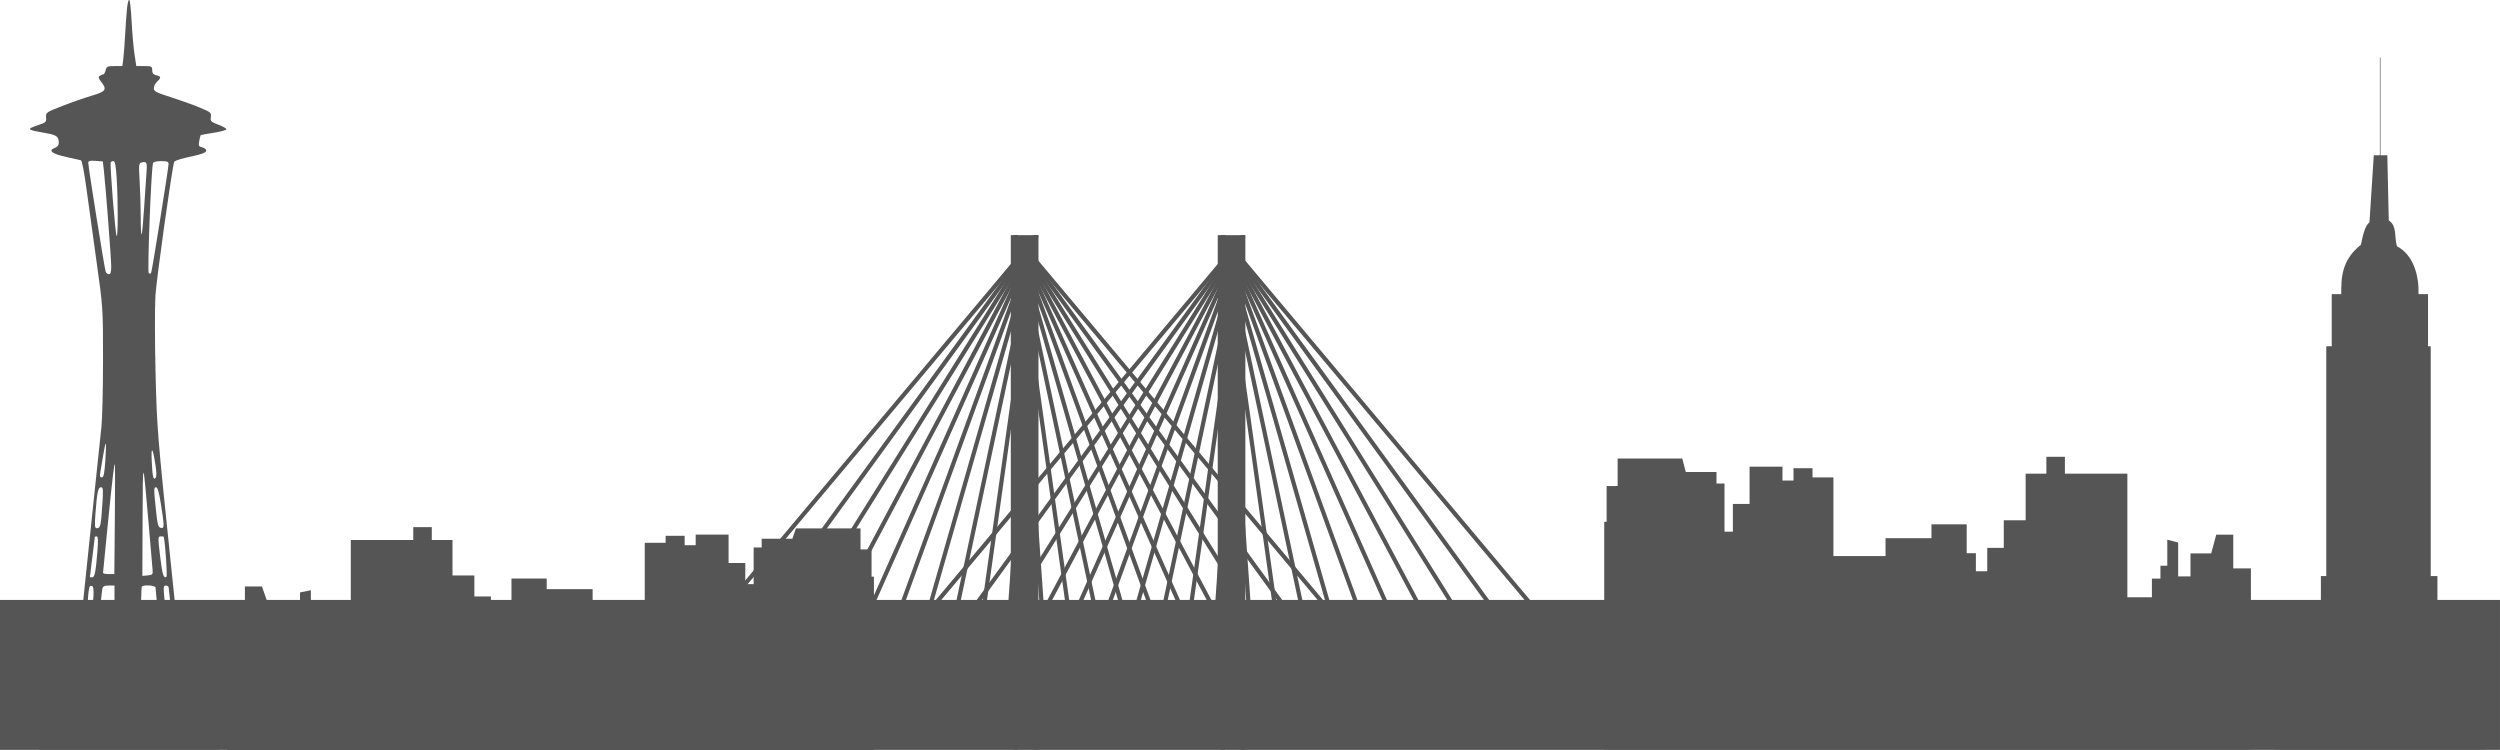 <?xml version="1.0" encoding="UTF-8" standalone="no"?>
<!DOCTYPE svg PUBLIC "-//W3C//DTD SVG 1.1//EN" "http://www.w3.org/Graphics/SVG/1.1/DTD/svg11.dtd">
<svg width="100%" height="100%" viewBox="0 0 1000 300" version="1.1" xmlns="http://www.w3.org/2000/svg" xmlns:xlink="http://www.w3.org/1999/xlink" xml:space="preserve" xmlns:serif="http://www.serif.com/" style="fill-rule:evenodd;clip-rule:evenodd;stroke-linejoin:round;stroke-miterlimit:1.414;">
    <g transform="matrix(43.478,0,0,1.538,-1130.43,146.154)">
        <rect x="26" y="61" width="23" height="39" style="fill:rgb(85,85,85);"/>
    </g>
    <g transform="matrix(1.311,0,0,1.311,-24.339,-397.404)">
        <path d="M57.3,305.918C57.135,307.637 56.876,311.293 56.725,314.043C56.574,316.793 56.326,319.999 56.175,321.168L55.9,323.293L53.5,323.293C51.35,323.293 51.069,323.423 50.8,324.543C50.632,325.243 50.335,325.793 50.125,325.793C49.911,325.793 49.45,325.986 49.05,326.243C48.48,326.61 48.546,326.943 49.407,328.043C51.29,330.447 50.9,331.049 46.65,332.297C44.519,332.923 40.425,334.35 37.625,335.443C32.625,337.394 32.503,337.48 32.625,338.943C32.739,340.315 32.55,340.511 30.4,341.238C26.442,342.578 26.55,342.696 32.75,343.784C35.85,344.329 36.5,344.833 36.5,346.693C36.5,347.455 36.1,347.947 35.2,348.293C33.142,349.084 34.5,350.098 38.9,351.055C41,351.512 42.989,351.961 43.275,352.043C43.564,352.126 44.294,355.868 44.9,360.368C45.506,364.871 46.898,374.943 48,382.793C49.991,396.976 50,397.118 50,412.968C50,421.718 49.775,430.954 49.5,433.468C49.225,435.981 48.215,445.593 47.258,454.793C44.672,479.643 44.115,484.978 42.228,502.893C41.279,511.893 40.5,519.519 40.5,519.793C40.5,520.098 38.55,520.293 35.5,520.293L30.5,520.293L30.5,531.793L85.5,531.793L85.5,526.043L85.5,520.293L80.525,520.293L75.55,520.293L75.3,518.668C75.163,517.774 73.114,498.418 70.75,475.668C66.614,435.868 66.434,433.632 66.025,416.918C65.791,407.368 65.776,396.728 65.991,393.293C66.31,388.193 71.045,354.44 71.708,352.543C71.812,352.245 73.25,351.698 74.85,351.348C80.3,350.155 81.5,349.74 81.5,349.043C81.5,348.698 80.925,348.252 80.275,348.093C79.182,347.825 79.082,347.618 79.35,346.168C79.516,345.268 79.706,344.476 79.775,344.393C79.844,344.311 81.625,343.972 83.725,343.643C85.825,343.314 87.595,342.84 87.65,342.593C87.705,342.343 86.625,341.72 85.225,341.193C82.925,340.328 82.718,340.118 82.9,338.843C83.088,337.529 82.875,337.35 79.425,335.918C77.417,335.085 73.425,333.656 70.625,332.768C66.175,331.357 65.5,330.998 65.5,330.043C65.5,329.443 65.955,328.531 66.5,328.037C67.803,326.858 67.75,326.448 66.25,326.091C65.35,325.876 65,325.443 65,324.543C65,323.383 64.825,323.293 62.575,323.293L60.15,323.293L59.6,319.668C59.298,317.678 58.903,313.168 58.725,309.668C58.547,306.168 58.22,303.18 58,303.043C57.782,302.907 57.463,304.218 57.3,305.918ZM50.243,354.993C50.808,359.993 52.5,382.08 52.5,384.443C52.5,386.143 52.306,386.793 51.8,386.793C51.427,386.793 50.966,386.443 50.812,386.043C50.469,385.148 45.5,354.093 45.5,352.843C45.5,352.196 45.925,352.076 47.725,352.218L49.95,352.393L50.243,354.993ZM54.173,357.643C54.599,364.693 54.588,375.578 54.156,375.143C53.75,374.736 52.035,353.243 52.36,352.643C52.462,352.455 52.85,352.293 53.2,352.293C53.668,352.293 53.941,353.793 54.173,357.643ZM63.253,355.943C63.114,357.639 62.785,362.518 62.525,366.718C62.265,370.918 61.925,374.518 61.775,374.668C61.624,374.819 61.5,372.493 61.5,369.493C61.5,366.511 61.353,361.518 61.175,358.468C60.872,353.268 60.914,352.879 61.8,352.682C63.358,352.336 63.517,352.693 63.253,355.943ZM70,353.143C70,354.293 65.033,385.357 64.707,386.243C64.542,386.693 64.271,386.764 63.95,386.443C63.481,385.974 64.702,354.593 65.255,352.893C65.375,352.524 66.325,352.293 67.725,352.293C69.525,352.293 70,352.47 70,353.143ZM50.7,443.743C50.426,447.693 50.192,448.793 49.625,448.793C49.098,448.793 48.968,448.418 49.15,447.418C49.288,446.66 49.68,444.293 50.025,442.143C50.37,439.993 50.74,438.344 50.85,438.468C50.961,438.593 50.894,440.943 50.7,443.743ZM65.957,444.743C66.358,447.243 66.388,448.605 66.05,448.943C65.316,449.677 65.097,448.743 64.863,443.893C64.63,439.072 65.107,439.443 65.957,444.743ZM63.967,463.543C64.535,470.143 65.056,476.218 65.125,477.043C65.237,478.381 65.075,478.559 63.625,478.693L62,478.843L62.073,461.193C62.15,442.399 62.146,442.393 63.967,463.543ZM53.6,461.668L53.45,478.293L51.725,478.293C50.775,478.293 50,478.125 50,477.918C50,477.711 50.69,470.693 51.536,462.293C52.972,448.043 53.411,444.408 53.643,444.843C53.702,444.953 53.683,452.518 53.6,461.668ZM49.769,457.393C49.344,463.643 49.187,464.293 48.1,464.293C47.455,464.293 47.399,463.643 47.703,459.643C48.194,453.193 48.496,451.793 49.4,451.793C50.05,451.793 50.099,452.543 49.769,457.393ZM67.672,456.993C68.739,463.743 68.737,464.42 67.65,464.198C66.731,464.01 66.581,463.293 65.804,455.393C65.514,452.443 65.576,451.793 66.15,451.793C66.661,451.793 67.071,453.193 67.672,456.993ZM48.298,471.193C47.782,477.643 47.456,479.293 46.7,479.293C46.3,479.293 46,479.239 46,479.168C46,479.099 46.336,476.368 46.75,473.068C47.164,469.768 47.5,467.026 47.5,466.943C47.5,466.865 47.775,466.793 48.075,466.793C48.487,466.793 48.55,468.043 48.298,471.193ZM68.523,466.893C68.997,468.943 69.672,478.945 69.35,479.148C68.465,479.707 68.084,478.443 67.401,472.693C66.736,467.093 66.746,466.793 67.6,466.793C68.1,466.793 68.51,466.837 68.523,466.893ZM47.074,485.093C46.715,491.093 46.236,493.954 45.55,494.196C44.968,494.401 44.912,493.443 45.22,488.493C45.613,482.193 45.737,481.623 46.65,481.937C47.047,482.073 47.19,483.143 47.074,485.093ZM53.5,497.793L53.5,513.793L50.25,513.793C47.2,513.793 47,513.722 46.997,512.643C46.992,511.043 49.493,484.213 49.769,482.893C49.954,482.013 50.35,481.793 51.75,481.793L53.5,481.793L53.5,497.793ZM66.024,482.393C66.038,482.75 66.671,489.993 67.425,498.443C68.179,506.893 68.676,513.911 68.525,513.993C68.374,514.075 66.725,514.041 64.875,513.918L61.5,513.693L61.5,498.068C61.5,489.468 61.657,482.286 61.85,482.093C62.455,481.488 65.997,481.743 66.024,482.393ZM70.025,482.418C70.039,482.761 70.332,485.468 70.675,488.418C71.251,493.368 71.233,493.793 70.45,493.793C69.596,493.793 69.419,492.943 68.695,485.393C68.393,482.243 68.453,481.793 69.175,481.793C69.625,481.793 70.011,482.077 70.025,482.418ZM45.723,500.443C45.13,508.243 44.943,509.293 44.15,509.293C43.55,509.293 43.455,508.818 43.675,506.918C43.828,505.6 44.095,502.818 44.275,500.668C44.514,497.818 44.785,496.793 45.3,496.793C45.866,496.793 45.947,497.493 45.723,500.443ZM71.213,498.893C71.894,504.343 72.068,508.793 71.6,508.793C70.93,508.793 70.644,507.293 70.247,501.693C70.01,498.343 70.066,496.793 70.425,496.793C70.713,496.793 71.069,497.743 71.213,498.893ZM44.162,512.793C44.018,513.343 43.698,513.793 43.45,513.793C42.932,513.793 42.882,513.193 43.306,512.093C43.734,510.985 44.477,511.593 44.162,512.793ZM72.171,513.393C72.371,514.243 72.304,514.793 72,514.793C71.719,514.793 71.5,514.093 71.5,513.193C71.5,511.38 71.712,511.443 72.171,513.393Z" style="fill:rgb(85,85,85);fill-rule:nonzero;"/>
    </g>
    <g id="rect3167" transform="matrix(1.311,0,0,1.311,-306.182,-415.772)">
        <path d="M959.676,334.74L959.676,364.513L957.816,364.513L956.5,384.963C955.132,386.016 954.485,388.869 953.883,391.834C947.895,396.567 947.875,402.046 947.887,406.889L944.987,406.889L944.987,422.8L943.316,422.8L943.316,492.9L941.676,492.9L941.676,502.604L938.776,502.604L938.776,509.63L935.466,509.63L935.466,536.505L927.617,536.505L927.617,545.799L991.736,545.799L991.736,536.505L983.256,536.505L983.256,509.63L980.135,509.63L980.135,502.604L977.235,502.604L977.235,492.9L975.186,492.9L975.186,422.8L974.366,422.8L974.366,406.889L971.466,406.889C971.638,401.814 970.215,395.074 964.884,392.272C964.045,389.518 964.982,386.079 962.385,384.379L961.946,364.513L959.865,364.513L959.865,334.74L959.676,334.74Z" style="fill:rgb(85,85,85);"/>
    </g>
    <g id="g3970" transform="matrix(1.311,0,0,1.311,193.662,-483.13)">
        <rect id="rect3867" x="160.683" y="440.27" width="8.359" height="137.602" style="fill:rgb(85,85,85);"/>
        <g id="g3929">
            <rect id="rect3887" x="167.756" y="440.27" width="1.286" height="156.892" style="fill:rgb(85,85,85);"/>
            <rect id="use3889" x="167.756" y="440.27" width="1.286" height="156.892" style="fill:rgb(85,85,85);"/>
            <path id="use3891" d="M169.042,440.359L167.76,440.27L156.815,596.779L158.098,596.869L169.042,440.359Z" style="fill:rgb(85,85,85);"/>
            <path id="use3893" d="M169.042,440.449L167.769,440.27L145.934,595.635L147.207,595.814L169.042,440.449Z" style="fill:rgb(85,85,85);"/>
            <path id="use3895" d="M169.042,440.537L167.785,440.27L135.165,593.733L136.423,594L169.042,440.537Z" style="fill:rgb(85,85,85);"/>
            <path id="use3897" d="M169.042,440.624L167.806,440.27L124.561,591.084L125.797,591.438L169.042,440.624Z" style="fill:rgb(85,85,85);"/>
            <path id="use3899" d="M169.042,440.71L167.834,440.27L114.174,587.7L115.382,588.139L169.042,440.71Z" style="fill:rgb(85,85,85);"/>
            <path id="use3901" d="M169.042,440.793L167.868,440.27L104.054,583.597L105.229,584.12L169.042,440.793Z" style="fill:rgb(85,85,85);"/>
            <path id="use3903" d="M169.042,440.873L167.907,440.27L94.251,578.797L95.386,579.401L169.042,440.873Z" style="fill:rgb(85,85,85);"/>
            <path id="use3905" d="M169.043,440.951L167.952,440.27L84.812,573.321L85.903,574.003L169.043,440.951Z" style="fill:rgb(85,85,85);"/>
            <path id="use3907" d="M169.043,441.026L168.002,440.27L75.783,567.198L76.824,567.954L169.043,441.026Z" style="fill:rgb(85,85,85);"/>
            <path id="use3909" d="M169.043,441.096L168.057,440.27L67.209,560.456L68.194,561.282L169.043,441.096Z" style="fill:rgb(85,85,85);"/>
        </g>
        <g id="use3943">
            <rect id="rect38871" x="161.58" y="440.27" width="1.286" height="156.892" style="fill:rgb(85,85,85);"/>
            <rect id="use38891" x="161.58" y="440.27" width="1.286" height="156.892" style="fill:rgb(85,85,85);"/>
            <path id="use38911" d="M161.58,440.359L162.863,440.27L173.807,596.779L172.524,596.869L161.58,440.359Z" style="fill:rgb(85,85,85);"/>
            <path id="use38931" d="M161.58,440.449L162.853,440.27L184.688,595.635L183.415,595.814L161.58,440.449Z" style="fill:rgb(85,85,85);"/>
            <path id="use38951" d="M161.58,440.537L162.838,440.27L195.457,593.733L194.199,594L161.58,440.537Z" style="fill:rgb(85,85,85);"/>
            <path id="use38971" d="M161.58,440.624L162.816,440.27L206.061,591.084L204.825,591.438L161.58,440.624Z" style="fill:rgb(85,85,85);"/>
            <path id="use38991" d="M161.58,440.71L162.788,440.27L216.448,587.7L215.24,588.139L161.58,440.71Z" style="fill:rgb(85,85,85);"/>
            <path id="use39011" d="M161.58,440.793L162.754,440.27L226.568,583.597L225.393,584.12L161.58,440.793Z" style="fill:rgb(85,85,85);"/>
            <path id="use39031" d="M161.58,440.873L162.715,440.27L236.371,578.797L235.236,579.401L161.58,440.873Z" style="fill:rgb(85,85,85);"/>
            <path id="use39051" d="M161.58,440.951L162.67,440.27L245.81,573.321L244.72,574.003L161.58,440.951Z" style="fill:rgb(85,85,85);"/>
            <path id="use39071" d="M161.58,441.026L162.62,440.27L254.839,567.198L253.798,567.954L161.58,441.026Z" style="fill:rgb(85,85,85);"/>
            <path id="use39091" d="M161.58,441.096L162.565,440.27L263.413,560.456L262.428,561.282L161.58,441.096Z" style="fill:rgb(85,85,85);"/>
        </g>
    </g>
    <g id="g3970-1" transform="matrix(1.311,0,0,1.311,193.662,-483.13)">
        <rect id="rect3867-1" x="223.824" y="440.27" width="8.359" height="137.602" style="fill:rgb(85,85,85);"/>
        <g id="g3929-6">
            <rect id="rect3887-0" x="230.898" y="440.27" width="1.286" height="156.892" style="fill:rgb(85,85,85);"/>
            <rect id="use3889-4" x="230.898" y="440.27" width="1.286" height="156.892" style="fill:rgb(85,85,85);"/>
            <path id="use3891-6" d="M232.184,440.359L230.901,440.27L219.956,596.779L221.239,596.869L232.184,440.359Z" style="fill:rgb(85,85,85);"/>
            <path id="use3893-4" d="M232.184,440.449L230.91,440.27L209.075,595.635L210.348,595.814L232.184,440.449Z" style="fill:rgb(85,85,85);"/>
            <path id="use3895-4" d="M232.184,440.537L230.926,440.27L198.306,593.733L199.564,594L232.184,440.537Z" style="fill:rgb(85,85,85);"/>
            <path id="use3897-6" d="M232.184,440.624L230.947,440.27L187.702,591.084L188.938,591.438L232.184,440.624Z" style="fill:rgb(85,85,85);"/>
            <path id="use3899-5" d="M232.184,440.71L230.975,440.27L177.315,587.7L178.523,588.139L232.184,440.71Z" style="fill:rgb(85,85,85);"/>
            <path id="use3901-0" d="M232.184,440.793L231.009,440.27L167.195,583.597L168.37,584.12L232.184,440.793Z" style="fill:rgb(85,85,85);"/>
            <path id="use3903-4" d="M232.184,440.873L231.048,440.27L157.392,578.797L158.527,579.401L232.184,440.873Z" style="fill:rgb(85,85,85);"/>
            <path id="use3905-1" d="M232.184,440.951L231.093,440.27L147.953,573.321L149.044,574.003L232.184,440.951Z" style="fill:rgb(85,85,85);"/>
            <path id="use3907-2" d="M232.184,441.026L231.143,440.27L138.925,567.198L139.965,567.954L232.184,441.026Z" style="fill:rgb(85,85,85);"/>
            <path id="use3909-3" d="M232.184,441.096L231.198,440.27L130.35,560.456L131.336,561.282L232.184,441.096Z" style="fill:rgb(85,85,85);"/>
        </g>
        <g id="use3943-4">
            <rect id="rect3887-01" x="224.721" y="440.27" width="1.286" height="156.892" style="fill:rgb(85,85,85);"/>
            <rect id="use3889-41" x="224.721" y="440.27" width="1.286" height="156.892" style="fill:rgb(85,85,85);"/>
            <path id="use3891-61" d="M224.721,440.359L226.004,440.27L236.948,596.779L235.665,596.869L224.721,440.359Z" style="fill:rgb(85,85,85);"/>
            <path id="use3893-41" d="M224.721,440.449L225.994,440.27L247.829,595.635L246.556,595.814L224.721,440.449Z" style="fill:rgb(85,85,85);"/>
            <path id="use3895-41" d="M224.721,440.537L225.979,440.27L258.598,593.733L257.34,594L224.721,440.537Z" style="fill:rgb(85,85,85);"/>
            <path id="use3897-61" d="M224.721,440.624L225.957,440.27L269.202,591.084L267.966,591.438L224.721,440.624Z" style="fill:rgb(85,85,85);"/>
            <path id="use3899-51" d="M224.721,440.71L225.929,440.27L279.589,587.7L278.381,588.139L224.721,440.71Z" style="fill:rgb(85,85,85);"/>
            <path id="use3901-01" d="M224.721,440.793L225.896,440.27L289.709,583.597L288.534,584.12L224.721,440.793Z" style="fill:rgb(85,85,85);"/>
            <path id="use3903-41" d="M224.721,440.873L225.856,440.27L299.512,578.797L298.377,579.401L224.721,440.873Z" style="fill:rgb(85,85,85);"/>
            <path id="use3905-11" d="M224.721,440.951L225.811,440.27L308.951,573.321L307.861,574.003L224.721,440.951Z" style="fill:rgb(85,85,85);"/>
            <path id="use3907-21" d="M224.721,441.026L225.761,440.27L317.98,567.198L316.939,567.954L224.721,441.026Z" style="fill:rgb(85,85,85);"/>
            <path id="use3909-31" d="M224.721,441.096L225.706,440.27L326.554,560.456L325.569,561.282L224.721,441.096Z" style="fill:rgb(85,85,85);"/>
        </g>
    </g>
    <g transform="matrix(1.311,0,0,1.311,-342.384,-432.753)">
        <path d="M750.625,558.748L750.625,489.301L751.354,489.301L751.354,478.396L754.718,478.396L754.718,469.987L774.439,469.987L775.509,474.115L784.885,474.115L784.885,477.631L787.331,477.631L787.331,492.307L789.879,492.307L789.879,483.848L794.975,483.848L794.975,472.484L805.014,472.484L805.014,476.714L808.378,476.714L808.378,472.943L814.187,472.943L814.187,475.746L820.557,475.746L820.557,499.747L836.456,499.747L836.456,494.295L850.47,494.295L850.47,490.065L861.222,490.065L861.222,498.881L864.025,498.881L864.025,504.385L867.49,504.385L867.49,497.25L872.535,497.25L872.535,488.842L879.211,488.842L879.211,474.625L885.53,474.625L885.53,469.478L891.186,469.478L891.186,474.625L910.245,474.625L910.245,512.334L917.736,512.334L917.736,506.627L920.335,506.627L920.335,502.703L922.424,502.703L922.424,494.753L925.736,495.62L925.736,505.964L929.507,505.964L929.507,498.932L935.826,498.932L937.355,493.225L942.553,493.225L942.553,503.518L947.939,503.518L947.939,558.748L750.625,558.748Z" style="fill:rgb(85,85,85);"/>
    </g>
    <g transform="matrix(-1.311,0,0,0.999,992.787,-248.821)">
        <path d="M490.625,549.402L490.625,479.955L491.354,479.955L491.354,469.049L494.718,469.049L494.718,460.641L514.439,460.641L515.509,464.769L524.885,464.769L524.885,468.285L527.331,468.285L527.331,482.961L529.879,482.961L529.879,474.502L534.975,474.502L534.975,463.138L545.014,463.138L545.014,467.368L548.378,467.368L548.378,463.597L554.187,463.597L554.187,466.399L560.557,466.399L560.557,490.401L576.456,490.401L576.456,484.949L590.47,484.949L590.47,480.719L601.222,480.719L601.222,489.535L604.025,489.535L604.025,495.038L607.49,495.038L607.49,487.904L612.535,487.904L612.535,479.496L619.211,479.496L619.211,465.278L625.53,465.278L625.53,460.131L631.186,460.131L631.186,465.278L650.245,465.278L650.245,502.988L657.736,502.988L657.736,497.281L660.335,497.281L660.335,493.357L662.424,493.357L662.424,485.407L665.736,486.273L665.736,496.618L669.507,496.618L669.507,489.586L675.826,489.586L677.355,483.878L682.553,483.878L682.553,494.172L687.939,494.172L687.939,549.402L490.625,549.402Z" style="fill:rgb(85,85,85);"/>
    </g>
</svg>
